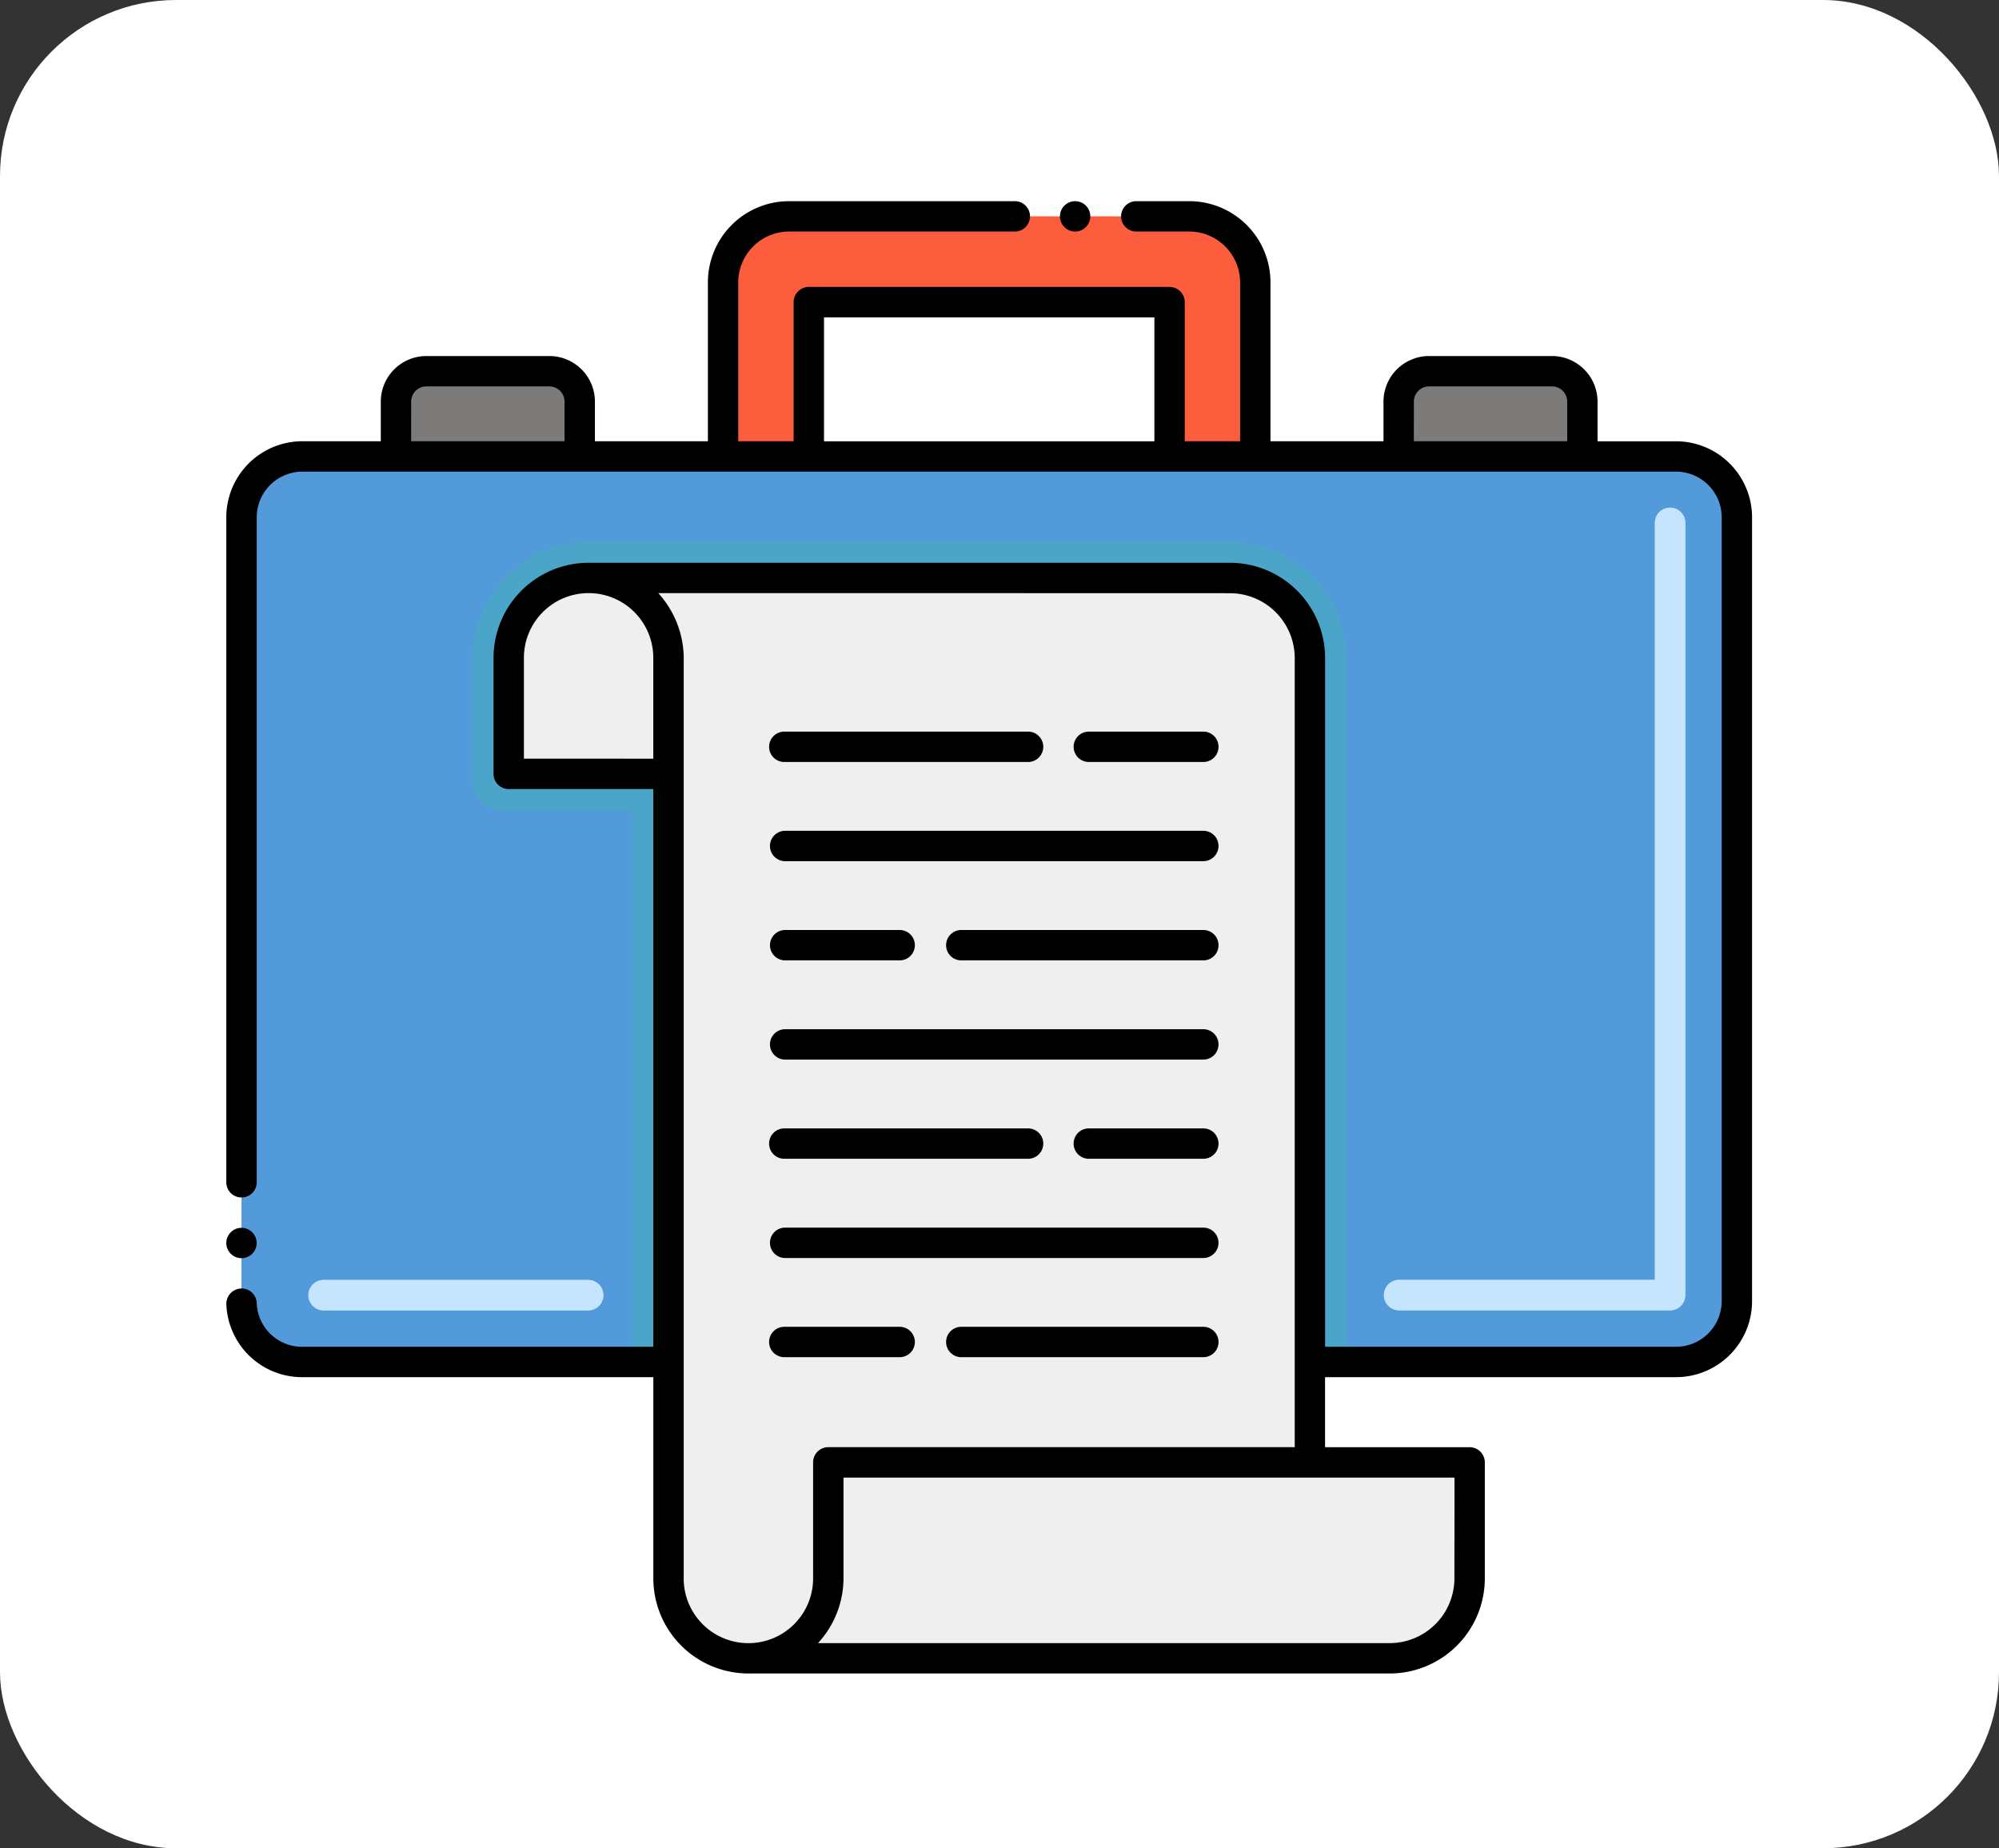 <svg xmlns="http://www.w3.org/2000/svg" width="159" height="147" viewBox="0 0 159 147">
  <rect x="0" y="0" width="159" height="147" fill="#333333" stroke="none"/>
  <g id="Grupo_67714" data-name="Grupo 67714" transform="translate(-721 -3609)">
    <rect id="Rectángulo_7596" data-name="Rectángulo 7596" width="159" height="147" rx="14" transform="translate(721 3609)" fill="#fff"/>
    <g id="Grupo_67537" data-name="Grupo 67537" transform="translate(739 3625)">
      <path id="Trazado_125056" data-name="Trazado 125056" d="M123.824,52.028v62.356a4.832,4.832,0,0,1-4.83,4.83H89.861v-56A6.355,6.355,0,0,0,83.5,56.858H32.491a6.354,6.354,0,0,1,6.352,6.352.782.782,0,0,1,0-.106v56.11H9.71a4.832,4.832,0,0,1-4.83-4.83V52.028a4.834,4.834,0,0,1,4.83-4.833H118.994a4.834,4.834,0,0,1,4.83,4.833Z" transform="translate(-3.672 -26.89)" fill="#529ad9"/>
      <path id="Trazado_125057" data-name="Trazado 125057" d="M112.409,70.455v56h-2.9v-56a6.355,6.355,0,0,0-6.357-6.352H52.14a6.354,6.354,0,0,1,6.352,6.352.782.782,0,0,1,0-.106v56.11H55.6V82.579H45.305a2.413,2.413,0,0,1-2.415-2.415V70.45a9.251,9.251,0,0,1,9.25-9.25h51.014A9.256,9.256,0,0,1,112.409,70.455Z" transform="translate(-23.322 -34.13)" fill="#4ba5c8"/>
      <path id="Trazado_125058" data-name="Trazado 125058" d="M126.514,12.908V26.757h-6.822V14.482H91V26.757H84.176V12.908A5.248,5.248,0,0,1,89.424,7.66h31.843A5.248,5.248,0,0,1,126.514,12.908Z" transform="translate(-44.665 -6.452)" fill="#fc5d3d"/>
      <path id="Trazado_125059" data-name="Trazado 125059" d="M42.517,33.16H32.735a2.415,2.415,0,0,0-2.415,2.415v4.364H44.932V35.575A2.415,2.415,0,0,0,42.517,33.16Z" transform="translate(-16.824 -19.635)" fill="#7d7b79"/>
      <path id="Trazado_125060" data-name="Trazado 125060" d="M207.627,33.16h-9.782a2.415,2.415,0,0,0-2.415,2.415v4.364h14.612V35.575A2.415,2.415,0,0,0,207.627,33.16Z" transform="translate(-102.179 -19.635)" fill="#7d7b79"/>
      <g id="Grupo_67527" data-name="Grupo 67527" transform="translate(22.464 29.968)">
        <path id="Trazado_125061" data-name="Trazado 125061" d="M145.721,212.82v9.226a6.355,6.355,0,0,1-6.352,6.357H88.36a6.354,6.354,0,0,0,6.352-6.352V212.82Z" transform="translate(-69.292 -142.48)" fill="#efefef"/>
        <path id="Trazado_125062" data-name="Trazado 125062" d="M119.411,73.552V137.54H81.106v9.231a6.354,6.354,0,0,1-6.352,6.352h0a6.363,6.363,0,0,1-6.352-6.352V73.446a.783.783,0,0,0,0,.106A6.354,6.354,0,0,0,62.04,67.2h51.014a6.355,6.355,0,0,1,6.357,6.352Z" transform="translate(-55.686 -67.2)" fill="#efefef"/>
        <path id="Trazado_125063" data-name="Trazado 125063" d="M61.6,73.445v9.336H48.886V73.554a6.354,6.354,0,1,1,12.708,0C61.594,73.518,61.594,73.481,61.6,73.445Z" transform="translate(-48.886 -67.2)" fill="#efefef"/>
      </g>
      <g id="Grupo_67536" data-name="Grupo 67536">
        <g id="Grupo_67528" data-name="Grupo 67528" transform="translate(6.497 85.803)">
          <path id="Trazado_125064" data-name="Trazado 125064" d="M38.151,185.205H17.038a1.208,1.208,0,0,1,0-2.415H38.151a1.208,1.208,0,0,1,0,2.415Z" transform="translate(-15.83 -182.79)" fill="#c5e5fe"/>
        </g>
        <g id="Grupo_67529" data-name="Grupo 67529" transform="translate(92.043 24.413)">
          <path id="Trazado_125065" data-name="Trazado 125065" d="M215.725,119.5H194.138a1.208,1.208,0,0,1,0-2.415h20.38V56.908a1.208,1.208,0,1,1,2.415,0V118.3A1.207,1.207,0,0,1,215.725,119.5Z" transform="translate(-192.93 -55.7)" fill="#c5e5fe"/>
        </g>
        <g id="Grupo_67535" data-name="Grupo 67535" transform="translate(6.497 24.413)">
          <g id="Grupo_67534" data-name="Grupo 67534">
            <g id="Grupo_67533" data-name="Grupo 67533">
              <g id="Grupo_67532" data-name="Grupo 67532">
                <g id="Grupo_67530" data-name="Grupo 67530" transform="translate(0 61.39)">
                  <path id="Trazado_125066" data-name="Trazado 125066" d="M38.151,185.205H17.038a1.208,1.208,0,0,1,0-2.415H38.151a1.208,1.208,0,0,1,0,2.415Z" transform="translate(-15.83 -182.79)" fill="#c5e5fe"/>
                </g>
                <g id="Grupo_67531" data-name="Grupo 67531" transform="translate(85.547)">
                  <path id="Trazado_125067" data-name="Trazado 125067" d="M215.725,119.5H194.138a1.208,1.208,0,0,1,0-2.415h20.38V56.908a1.208,1.208,0,1,1,2.415,0V118.3A1.207,1.207,0,0,1,215.725,119.5Z" transform="translate(-192.93 -55.7)" fill="#c5e5fe"/>
                </g>
              </g>
            </g>
          </g>
        </g>
        <path id="Trazado_125068" data-name="Trazado 125068" d="M3.588,84.4A1.208,1.208,0,0,0,4.8,83.19V30.3A3.641,3.641,0,0,1,8.418,26.67H117.7a3.641,3.641,0,0,1,3.623,3.628V92.653a3.637,3.637,0,0,1-3.623,3.623H89.777V41.48a7.579,7.579,0,0,0-7.564-7.56H31.193a7.57,7.57,0,0,0-7.557,7.562v9.227a1.207,1.207,0,0,0,1.208,1.208h11.5v44.36H8.413A3.608,3.608,0,0,1,4.8,92.8a1.2,1.2,0,0,0-1.256-1.159A1.215,1.215,0,0,0,2.385,92.9a6.025,6.025,0,0,0,6.033,5.792H36.347V114.7a7.57,7.57,0,0,0,7.563,7.56h51.01a7.572,7.572,0,0,0,7.562-7.565v-9.224a1.207,1.207,0,0,0-1.208-1.208h-11.5V98.691H117.7a6.046,6.046,0,0,0,6.038-6.038V30.3a6.054,6.054,0,0,0-6.038-6.043h-6.251V21.1a3.63,3.63,0,0,0-3.623-3.623H98.046A3.627,3.627,0,0,0,94.423,21.1v3.154H85.434V11.613A6.462,6.462,0,0,0,78.981,5.16H74.725a1.208,1.208,0,0,0,0,2.415h4.256a4.052,4.052,0,0,1,4.038,4.038V24.255H78.614V13.188a1.212,1.212,0,0,0-1.208-1.208H48.713a1.21,1.21,0,0,0-1.208,1.208V24.255H43.1V11.613a4.052,4.052,0,0,1,4.038-4.038H65.064a1.208,1.208,0,1,0,0-2.415H47.139a6.462,6.462,0,0,0-6.453,6.453V24.255H31.7V21.1a3.627,3.627,0,0,0-3.623-3.623H18.291A3.63,3.63,0,0,0,14.669,21.1v3.154H8.418A6.054,6.054,0,0,0,2.38,30.3V83.19A1.208,1.208,0,0,0,3.588,84.4ZM26.052,49.5V41.482a5.145,5.145,0,0,1,10.29-.009v.017s0,8.008,0,8.012Zm12.711,65.2V50.714s0,0,0,0V41.373a7.744,7.744,0,0,0-2.024-5.038c.4,0,45.218,0,45.613.007a5.163,5.163,0,0,1,5.01,5.137v62.781h-37.1a1.207,1.207,0,0,0-1.208,1.208V114.7a5.147,5.147,0,0,1-10.294,0Zm61.3-.005a5.154,5.154,0,0,1-5.146,5.15H49.443a7.632,7.632,0,0,0,2.029-5.146v-8.019h48.6ZM96.839,21.1a1.211,1.211,0,0,1,1.208-1.208h9.782a1.211,1.211,0,0,1,1.208,1.208v3.154h-12.2ZM49.921,14.4H76.2v9.859H49.921ZM17.084,21.1a1.208,1.208,0,0,1,1.208-1.208h9.782A1.208,1.208,0,0,1,29.281,21.1v3.154h-12.2Z" transform="translate(-2.38 -5.16)"/>
        <circle id="Elipse_4809" data-name="Elipse 4809" cx="1.208" cy="1.208" r="1.208" transform="translate(0 81.653)"/>
        <circle id="Elipse_4810" data-name="Elipse 4810" cx="1.208" cy="1.208" r="1.208" transform="translate(66.307)"/>
        <path id="Trazado_125069" data-name="Trazado 125069" d="M93.041,94.915h19.322a1.208,1.208,0,1,0,0-2.415H93.041a1.208,1.208,0,1,0,0,2.415Z" transform="translate(-48.624 -50.311)"/>
        <path id="Trazado_125070" data-name="Trazado 125070" d="M143.041,94.915h9.178a1.208,1.208,0,0,0,0-2.415h-9.178a1.208,1.208,0,0,0,0,2.415Z" transform="translate(-74.471 -50.311)"/>
        <path id="Trazado_125071" data-name="Trazado 125071" d="M93.038,111.245h33.33a1.208,1.208,0,0,0,0-2.415H93.038a1.208,1.208,0,0,0,0,2.415Z" transform="translate(-48.622 -58.753)"/>
        <path id="Trazado_125072" data-name="Trazado 125072" d="M141.362,125.167H122.041a1.208,1.208,0,0,0,0,2.415h19.322a1.208,1.208,0,0,0,0-2.415Z" transform="translate(-63.615 -67.199)"/>
        <path id="Trazado_125073" data-name="Trazado 125073" d="M93.041,125.167a1.208,1.208,0,0,0,0,2.415h9.178a1.208,1.208,0,0,0,0-2.415Z" transform="translate(-48.624 -67.199)"/>
        <path id="Trazado_125074" data-name="Trazado 125074" d="M93.038,143.915h33.33a1.208,1.208,0,0,0,0-2.415H93.038a1.208,1.208,0,0,0,0,2.415Z" transform="translate(-48.622 -75.642)"/>
        <path id="Trazado_125075" data-name="Trazado 125075" d="M93.041,157.833a1.208,1.208,0,1,0,0,2.415h19.322a1.208,1.208,0,1,0,0-2.415Z" transform="translate(-48.624 -84.086)"/>
        <path id="Trazado_125076" data-name="Trazado 125076" d="M152.218,157.833h-9.178a1.208,1.208,0,0,0,0,2.415h9.178a1.208,1.208,0,0,0,0-2.415Z" transform="translate(-74.471 -84.086)"/>
        <path id="Trazado_125077" data-name="Trazado 125077" d="M93.038,176.585h33.33a1.208,1.208,0,0,0,0-2.415H93.038a1.208,1.208,0,0,0,0,2.415Z" transform="translate(-48.622 -92.531)"/>
        <path id="Trazado_125078" data-name="Trazado 125078" d="M141.362,190.5H122.041a1.208,1.208,0,0,0,0,2.415h19.322a1.208,1.208,0,0,0,0-2.415Z" transform="translate(-63.615 -100.973)"/>
        <path id="Trazado_125079" data-name="Trazado 125079" d="M102.218,190.5H93.041a1.208,1.208,0,1,0,0,2.415h9.178a1.208,1.208,0,0,0,0-2.415Z" transform="translate(-48.624 -100.973)"/>
      </g>
    </g>
  </g>
</svg>
